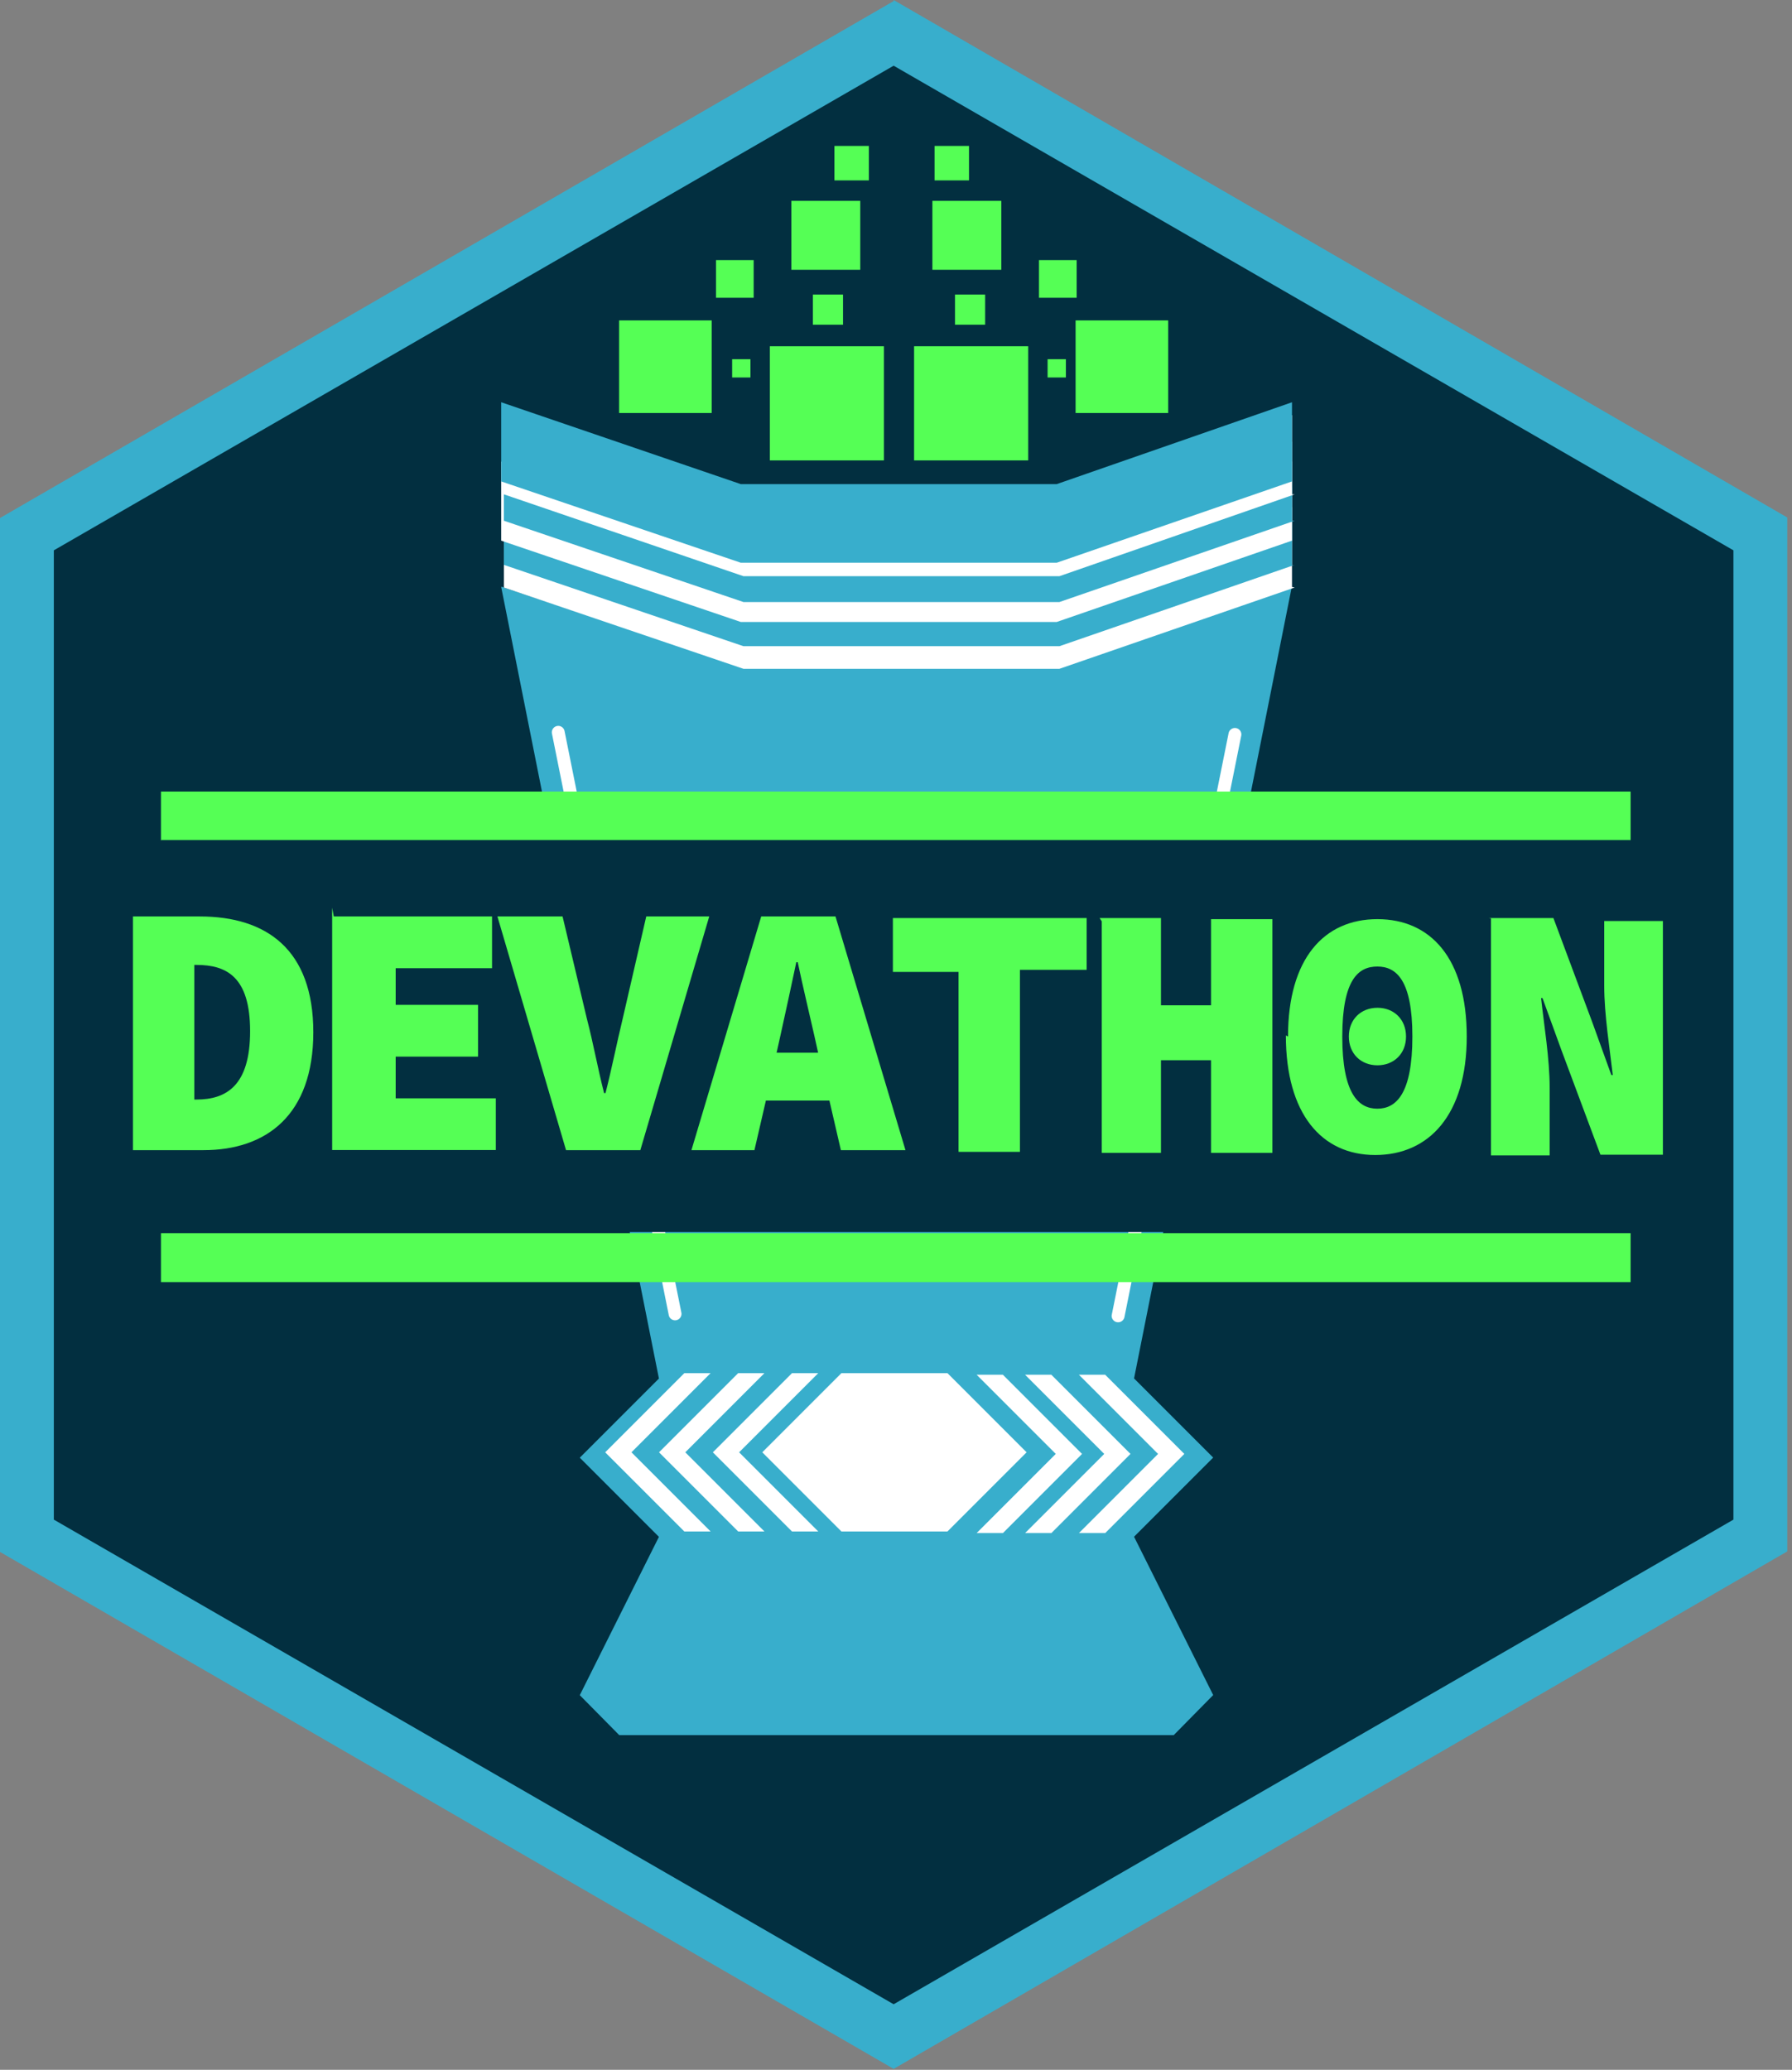 <?xml version="1.0" encoding="iso-8859-1"?>
<svg xmlns="http://www.w3.org/2000/svg" viewBox="0 0 3328.79 3843.75">
    <rect x="0" y="0" width="3328.79" height="3843.75" fill="#808080" stroke="none"/>
    <defs>
        <style>
            .dev-1 {
                fill: #38aecc
            }

            .dev-2 {
                fill: #022f40
            }

            .dev-3 {
                fill: #fff
            }

            .dev-4 {
                fill: #5f5
            }

        </style>
    </defs>
    <path class="dev-1" d="m1.66e3 0l1.66e3 961v1.92e3l-1.66e3 961-1.66e3 -960v-1.92e3l1.66e3 -960z"></path>
    <path class="dev-2" d="m1.66e3 122l1.56e3 900v1.8e3l-1.56e3 900-1.56e3 -900v-1.8e3l1.56e3 -900z"></path>
    <path class="dev-1" d="m931 1.09e3l293 1.47e3 -147 147 147 147-147 294 73.3 74.2h1.03e3l73.3-74.4-147-294 147-147-147-147 293-1.47e3 -440 147h-587l-440-147z"></path>
    <path class="dev-3" d="m1.32e3 2.55e3l-147 147 147 147h-48.8l-147-147 147-147h48.8zm880 150l-147 147h-48.8l147-147-147-147h48.8l147 147z"></path>
    <path class="dev-3" d="m1.42e3 2.55e3l-147 147 147 147h-48.8l-147-147 147-147h48.8zm680 150l-147 147h-48.8l147-147-147-147h48.8l147 147z"></path>
    <path class="dev-3" d="m1.52e3 2.55e3l-147 147 147 147h-48.8l-147-147 147-147h48.8zm490 150l-147 147h-48.8l147-147-147-147h48.8l147 147z"></path>
    <path class="dev-3" d="m1.76e3 2.55e3h-197l-147 147 147 147h197l147-147-147-147z"></path>
    <path transform="translate(-336 -78.1)" class="dev-3" d="m1.59e3 2.53e3a12 12 0 0 1 -11.7 -9.6l-217-1.08e3a12 12 0 0 1 11.7 -14.3 12 12 0 0 1 11.7 9.61l217 1.08e3a12 12 0 0 1 -11.7 14.3zm1.04e3 -1.1e3a12 12 0 0 1 11.7 14.3l-217 1.08e3a12 12 0 0 1 -23.7 -2.33 12.3 12.3 0 0 1 0.23 -2.36l217-1.08e3a12 12 0 0 1 11.7 -9.61z"></path>
    <path class="dev-3" d="m2.4e3 1.09e3v-148l-437 150h-587l-440-148v147l445 151h587l437-151z"></path>
    <path class="dev-1" d="m2.4e3 1.05e3v-145l-437 152h-587l-440-155v147l445 151h587l437-151z"></path>
    <path class="dev-3" d="m2.4e3 1e3v-143l-437 151h-587l-445-151v147l445 151h587l437-151z"></path>
    <path class="dev-1" d="m2.4e3 967v-147l-437 152h-587l-440-152v147l445 151h587l437-151z"></path>
    <path class="dev-3" d="m2.4e3 918v-147l-437 152h-587l-440-152v147l445 152h587l437-152z"></path>
    <path class="dev-1" d="m2.4e3 894v-147l-437 152h-587l-445-152v147l445 151h587l437-151z"></path>
    <path class="dev-4" d="m299 2.29e3h2.73e3v91h-2.73e3zm0-820h2.73e3v91h-2.73e3z"></path>
    <path class="dev-2" d="m299 1.56e3h2.73e3v728h-2.73e3z"></path>
    <path transform="translate(-336 -78.1)" class="dev-4"
          d="m583 1.78e3h124c124 0 211 61.4 211 215s-87 219-204 219h-131v-434zm118 340c55.1 0 99.6-25.4 99.6-127s-44.5-123-99.6-123h-4v250h4zm255-340h294v96.1h-179v68.1h153v96.1h-153v77.4h186v96.1h-304v-450zm304 0h121l45.2 190c12 46.1 19.9 90.8 31.9 138h2.66c12-46.7 20.6-91.5 31.9-138l43.8-190h117l-128 434h-138zm490 0h138l130 434h-120l-21.3-92.1h-118l-21.3 92.1h-117zm28.6 253h77.1l-6.64-30c-9.3-41.4-21.9-93.5-31.2-138h-2.66c-9.3 44.1-20.6 96.1-29.9 138zm340-150h-124v-100h360v96.1h-124v338h-114v-338zm260-100h114v162h93v-160h114v434h-114v-172h-93v172h-110v-430zm350 220c0-145 67.1-218 166-218s166 72.8 166 218-70 220-170 220-166-76.8-166-222zm231 0c0-105-29.9-130-65.1-130s-65.1 24-65.1 130 29.9 134 65.1 134 65.1-28 65.1-134zm-118 0c0-32 22.6-53.4 53.1-53.4s53.1 21.4 53.1 53.4-22.6 53.4-53.1 53.4-53.1-21.4-53.1-53.4zm260-220h120l72.4 194 35.2 97.5h2.66c-5.32-46.7-15.9-112-15.9-166v-120h109v434h-116l-72.4-194-35.2-96.8h-2.66c5.32 49.4 15.9 112 15.9 166v126h-109v-440z"></path>
    <path class="dev-4" d="m1.43e3 643h212v212h-212zm40-270h128v128h-128zm-320 222h172v172h-172zm180-112h70v70h-70zm180 64h56v56h-56zm-150 120h34v34h-34zm190-396h64v64h-64z"></path>
    <path d="m2.03e3 721h212v212h-212z" class="dev-4" transform="rotate(180 1.97e3 788)"></path>
    <path d="m2.08e3 451h128v128h-128z" class="dev-4" transform="rotate(180 1.97e3 476)"></path>
    <path d="m2.35e3 673h172v172h-172z" class="dev-4" transform="rotate(180 2.26e3 720)"></path>
    <path d="m2.28e3 561h70v70h-70z" class="dev-4" transform="rotate(180 2.14e3 557)"></path>
    <path d="m2.11e3 625h56v56h-56z" class="dev-4" transform="rotate(180 1.97e3 614)"></path>
    <path d="m2.28e3 745h34v34h-34z" class="dev-4" transform="rotate(180 2.13e3 723)"></path>
    <path d="m2.06e3 349h64v64h-64z" class="dev-4" transform="rotate(180 1.93e3 342)"></path>
</svg>
